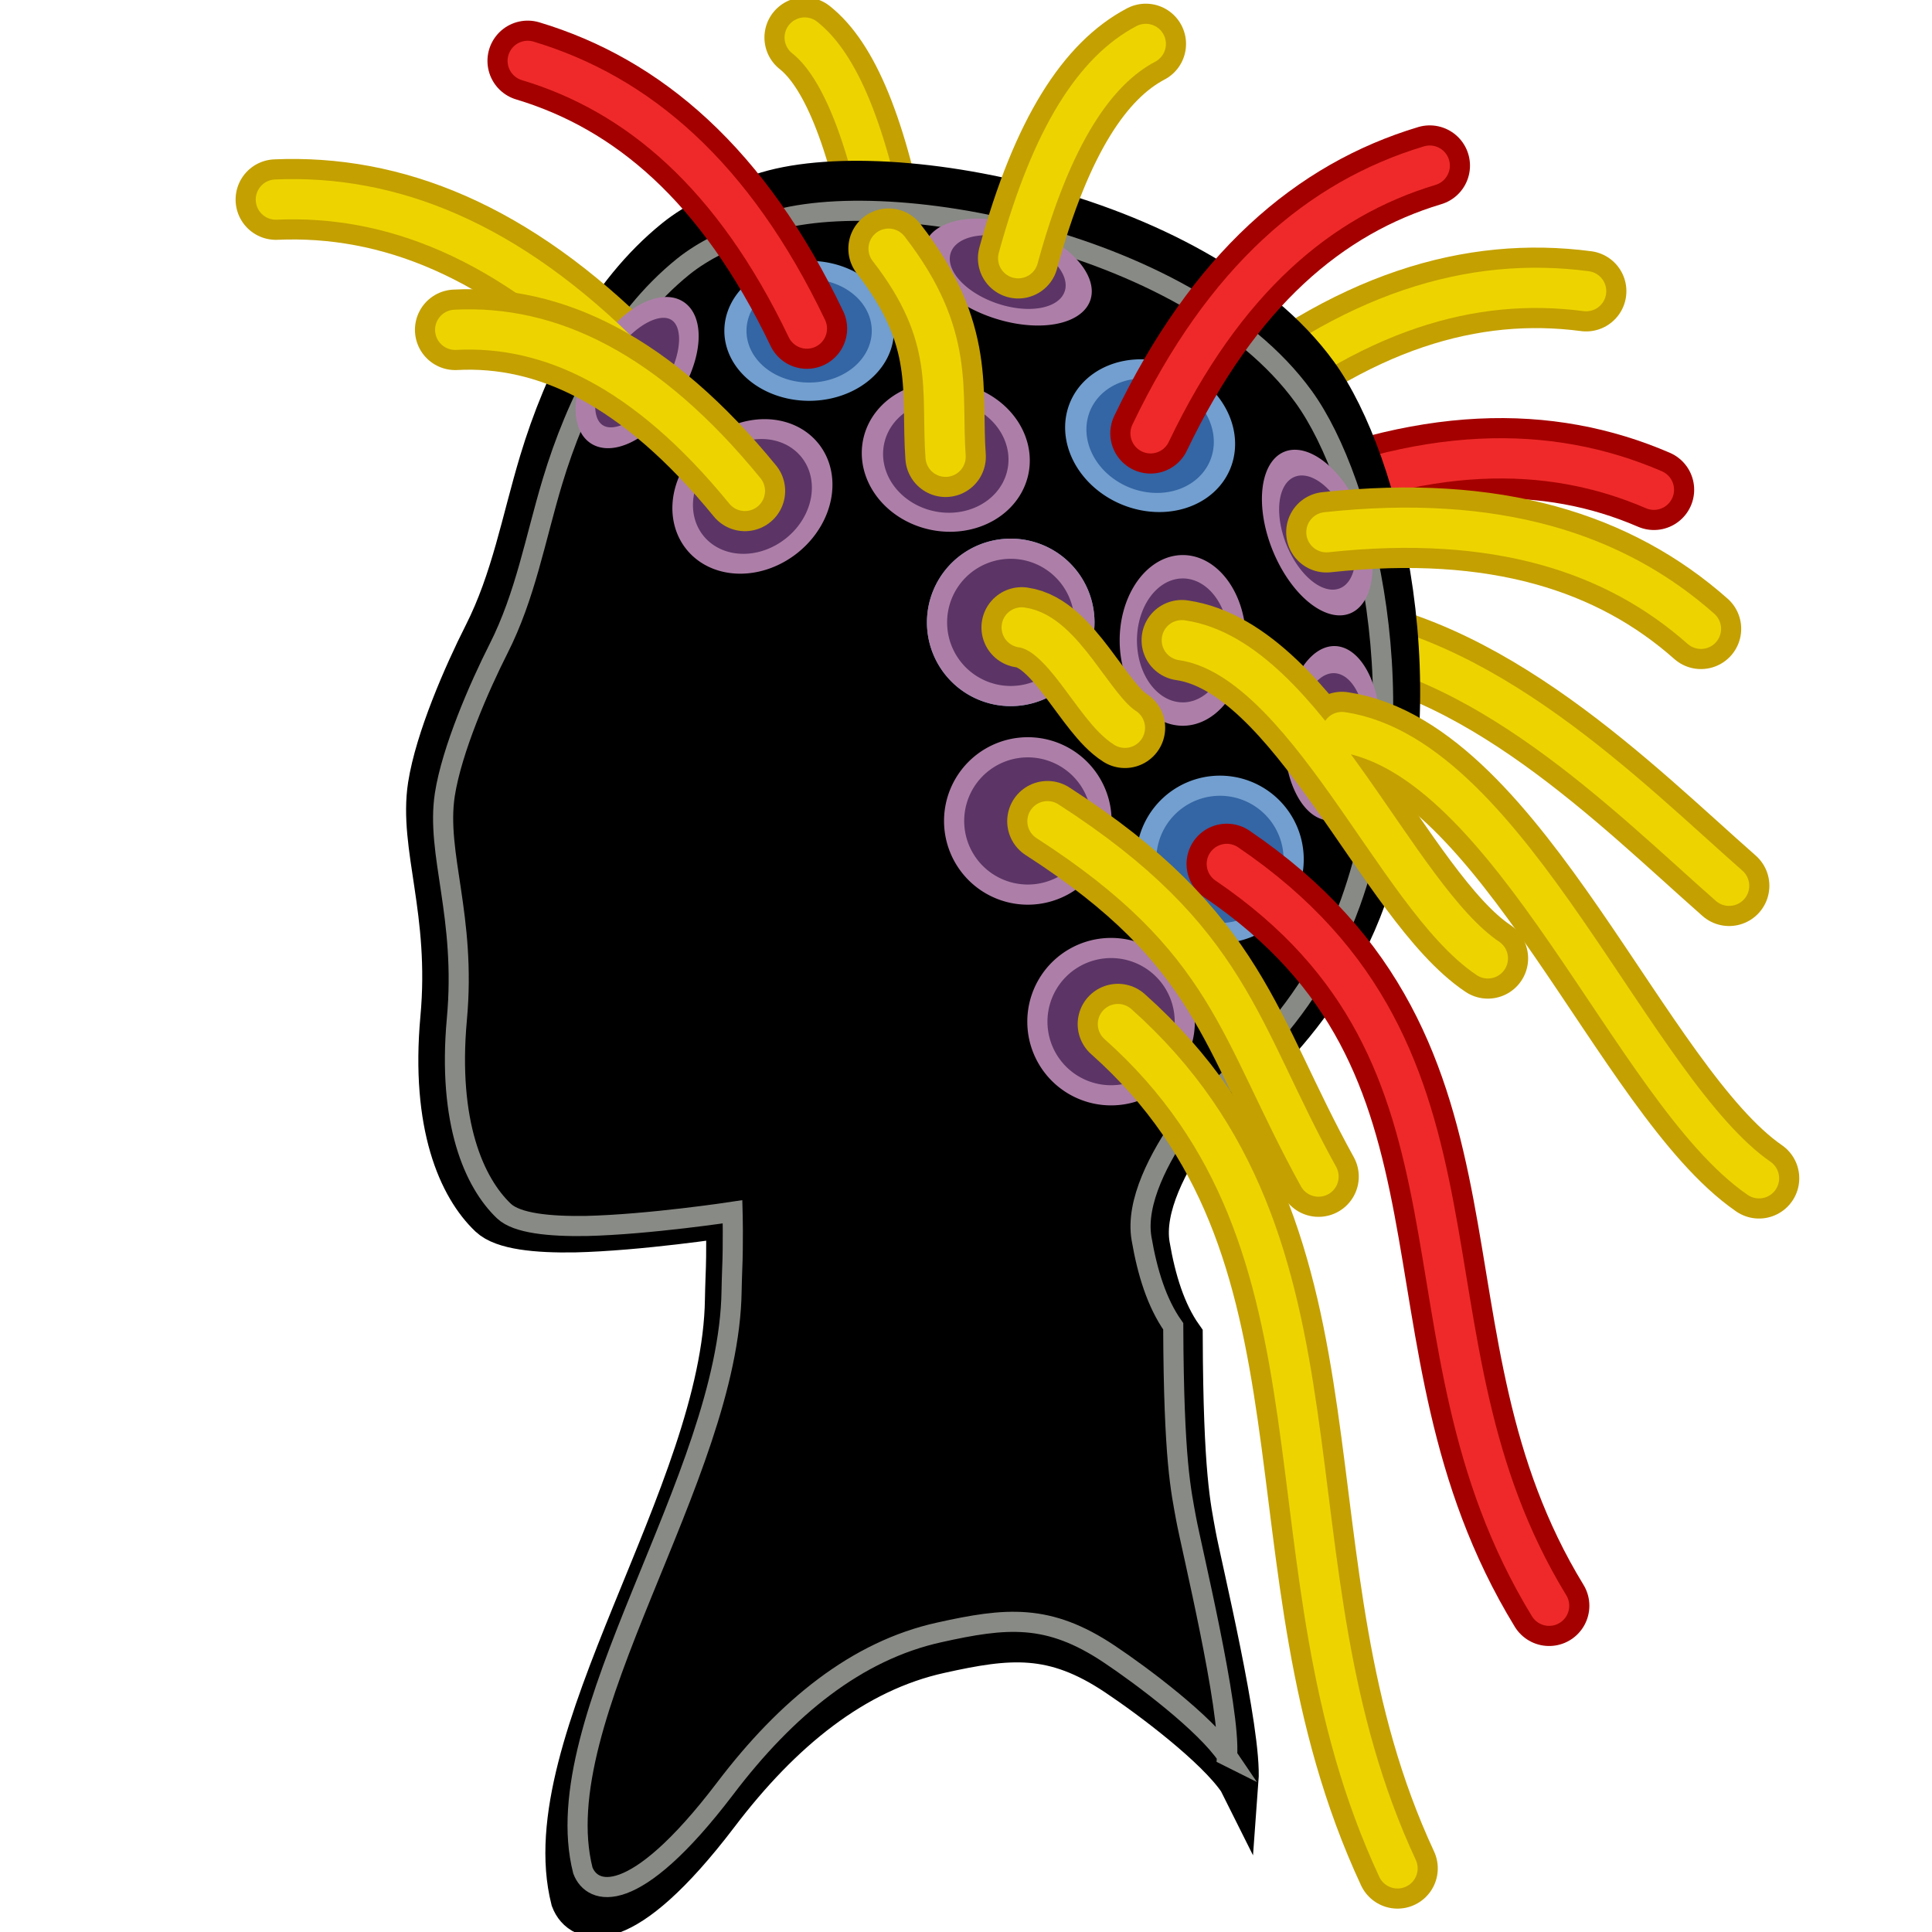 <?xml version="1.0" encoding="UTF-8" standalone="no"?>
<!-- Generator: Adobe Illustrator 15.0.0, SVG Export Plug-In . SVG Version: 6.00 Build 0)  -->

<svg
   xmlns:dc="http://purl.org/dc/elements/1.1/"
   xmlns:cc="http://creativecommons.org/ns#"
   xmlns:rdf="http://www.w3.org/1999/02/22-rdf-syntax-ns#"
   xmlns:svg="http://www.w3.org/2000/svg"
   xmlns="http://www.w3.org/2000/svg"
   xmlns:xlink="http://www.w3.org/1999/xlink"
   xmlns:sodipodi="http://sodipodi.sourceforge.net/DTD/sodipodi-0.dtd"
   xmlns:inkscape="http://www.inkscape.org/namespaces/inkscape"
   version="1.0"
   id="Layer_1"
   x="0px"
   y="0px"
   width="48"
   height="48"
   viewBox="0 0 612 792"
   enable-background="new 0 0 612 792"
   xml:space="preserve"
   sodipodi:version="0.32"
   inkscape:version="0.48.5 r10040"
   sodipodi:docname="plant_guides.svg"
   inkscape:output_extension="org.inkscape.output.svg.inkscape"><defs
     id="defs9211"><linearGradient
       id="linearGradient71044"><stop
         style="stop-color:#465052;stop-opacity:1;"
         offset="0"
         id="stop71046" /><stop
         id="stop71052"
         offset="0.497"
         style="stop-color:#353b3d;stop-opacity:1;" /><stop
         style="stop-color:#000000;stop-opacity:1;"
         offset="1"
         id="stop71048" /></linearGradient><inkscape:perspective
       sodipodi:type="inkscape:persp3d"
       inkscape:vp_x="0 : 396 : 1"
       inkscape:vp_y="0 : 1000 : 0"
       inkscape:vp_z="612 : 396 : 1"
       inkscape:persp3d-origin="306 : 264 : 1"
       id="perspective9215" /><linearGradient
       inkscape:collect="always"
       xlink:href="#SVGID_1_"
       id="linearGradient9271"
       gradientUnits="userSpaceOnUse"
       x1="340.353"
       y1="475.421"
       x2="335.096"
       y2="457.896" /><radialGradient
       inkscape:collect="always"
       xlink:href="#SVGID_2_"
       id="radialGradient9273"
       gradientUnits="userSpaceOnUse"
       gradientTransform="matrix(1.017,0,0,1,-5.605,0)"
       cx="339.367"
       cy="453.958"
       r="95.967" /><radialGradient
       inkscape:collect="always"
       xlink:href="#SVGID_3_"
       id="radialGradient9275"
       gradientUnits="userSpaceOnUse"
       gradientTransform="matrix(1.017,0,0,1,-5.605,0)"
       cx="351.672"
       cy="481.788"
       r="33.5" /><radialGradient
       inkscape:collect="always"
       xlink:href="#SVGID_4_"
       id="radialGradient9277"
       gradientUnits="userSpaceOnUse"
       gradientTransform="matrix(1.017,0,0,1,-5.605,0)"
       cx="359.026"
       cy="475.631"
       r="18.771" /><radialGradient
       inkscape:collect="always"
       xlink:href="#SVGID_5_"
       id="radialGradient9279"
       gradientUnits="userSpaceOnUse"
       gradientTransform="matrix(0.481,0.881,-0.314,0.166,327.089,72.261)"
       cx="352.289"
       cy="458.565"
       r="26.958" /><radialGradient
       inkscape:collect="always"
       xlink:href="#SVGID_6_"
       id="radialGradient9281"
       gradientUnits="userSpaceOnUse"
       gradientTransform="matrix(-0.514,0.863,-0.175,-0.101,585.923,209.356)"
       cx="334.403"
       cy="452.116"
       r="21.01" /><radialGradient
       inkscape:collect="always"
       xlink:href="#SVGID_7_"
       id="radialGradient9283"
       gradientUnits="userSpaceOnUse"
       gradientTransform="matrix(1.007,-0.141,0.101,0.693,-51.073,196.57)"
       cx="335.654"
       cy="485.615"
       r="26.517" /><radialGradient
       inkscape:collect="always"
       xlink:href="#SVGID_8_"
       id="radialGradient9285"
       gradientUnits="userSpaceOnUse"
       gradientTransform="matrix(0.986,-0.245,0.174,0.679,-78.438,239.297)"
       cx="347.987"
       cy="479.824"
       r="13.794" /><linearGradient
       id="SVGID_1_"
       gradientUnits="userSpaceOnUse"
       x1="340.353"
       y1="475.421"
       x2="335.096"
       y2="457.896"><stop
         offset="0"
         style="stop-color:#D8B08D;stop-opacity:0.75"
         id="stop9123" /><stop
         offset="0.203"
         style="stop-color:#E9CFB5;stop-opacity:0.385"
         id="stop9125" /><stop
         offset="0.749"
         style="stop-color:#FFFFFF;stop-opacity:0"
         id="stop9127" /></linearGradient><radialGradient
       id="SVGID_2_"
       cx="339.367"
       cy="453.958"
       r="95.967"
       gradientTransform="matrix(1.017,0,0,1,-5.605,0)"
       gradientUnits="userSpaceOnUse"><stop
         offset="0"
         style="stop-color:#CDA183;stop-opacity:0.75"
         id="stop9132" /><stop
         offset="0.141"
         style="stop-color:#E9CFB5;stop-opacity:0.385"
         id="stop9134" /><stop
         offset="0.607"
         style="stop-color:#FFFFFF;stop-opacity:0"
         id="stop9136" /></radialGradient><radialGradient
       id="SVGID_3_"
       cx="351.672"
       cy="481.788"
       r="33.5"
       gradientTransform="matrix(1.017,0,0,1,-5.605,0)"
       gradientUnits="userSpaceOnUse"><stop
         offset="0"
         style="stop-color:#161002;stop-opacity:0.89"
         id="stop9143" /><stop
         offset="0.331"
         style="stop-color:#3F2E01;stop-opacity:0.385"
         id="stop9145" /><stop
         offset="0.749"
         style="stop-color:#4C2F04;stop-opacity:0"
         id="stop9147" /></radialGradient><radialGradient
       id="SVGID_4_"
       cx="359.026"
       cy="475.631"
       r="18.771"
       gradientTransform="matrix(1.017,0,0,1,-5.605,0)"
       gradientUnits="userSpaceOnUse"><stop
         offset="0.037"
         style="stop-color:#443A22"
         id="stop9156" /><stop
         offset="0.429"
         style="stop-color:#1F1000;stop-opacity:0.385"
         id="stop9158" /><stop
         offset="1"
         style="stop-color:#4E3107;stop-opacity:0"
         id="stop9160" /></radialGradient><radialGradient
       id="SVGID_5_"
       cx="352.289"
       cy="458.565"
       r="26.958"
       gradientTransform="matrix(0.481,0.881,-0.314,0.166,327.089,72.261)"
       gradientUnits="userSpaceOnUse"><stop
         offset="0.037"
         style="stop-color:#8A756F"
         id="stop9165" /><stop
         offset="0.429"
         style="stop-color:#633812;stop-opacity:0.385"
         id="stop9167" /><stop
         offset="1"
         style="stop-color:#6F4C39;stop-opacity:0"
         id="stop9169" /></radialGradient><radialGradient
       id="SVGID_6_"
       cx="334.403"
       cy="452.116"
       r="21.01"
       gradientTransform="matrix(-0.514,0.863,-0.175,-0.101,585.923,209.356)"
       gradientUnits="userSpaceOnUse"><stop
         offset="0"
         style="stop-color:#ECE7E8;stop-opacity:0.52"
         id="stop9174" /><stop
         offset="0.203"
         style="stop-color:#DED8CD;stop-opacity:0.385"
         id="stop9176" /><stop
         offset="0.749"
         style="stop-color:#603E14;stop-opacity:0"
         id="stop9178" /></radialGradient><radialGradient
       id="SVGID_7_"
       cx="335.654"
       cy="485.615"
       r="26.517"
       gradientTransform="matrix(1.007,-0.141,0.101,0.693,-51.073,196.57)"
       gradientUnits="userSpaceOnUse"><stop
         offset="0"
         style="stop-color:#CD925D"
         id="stop9197" /><stop
         offset="0.749"
         style="stop-color:#FFFFFF;stop-opacity:0"
         id="stop9199" /></radialGradient><radialGradient
       id="SVGID_8_"
       cx="347.987"
       cy="479.824"
       r="13.794"
       gradientTransform="matrix(0.986,-0.245,0.174,0.679,-78.438,239.297)"
       gradientUnits="userSpaceOnUse"><stop
         offset="0"
         style="stop-color:#CD925D"
         id="stop9204" /><stop
         offset="0.749"
         style="stop-color:#FFFFFF;stop-opacity:0"
         id="stop9206" /></radialGradient></defs><sodipodi:namedview
     inkscape:window-height="1475"
     inkscape:window-width="2560"
     inkscape:pageshadow="2"
     inkscape:pageopacity="0.0"
     guidetolerance="10.0"
     gridtolerance="10.0"
     objecttolerance="10.0"
     borderopacity="1.0"
     bordercolor="#666666"
     pagecolor="#ffffff"
     id="base"
     showgrid="false"
     inkscape:zoom="18.666667"
     inkscape:cx="10.918344"
     inkscape:cy="20.698778"
     inkscape:window-x="0"
     inkscape:window-y="0"
     inkscape:current-layer="Layer_1"
     inkscape:window-maximized="1" /><path
     style="fill:none;stroke:#c4a000;stroke-width:33;stroke-linecap:round;stroke-linejoin:miter;stroke-miterlimit:4;stroke-opacity:1;stroke-dasharray:none"
     d="m 448.739,259.828 c 68.827,5.792 128.382,66.572 170.094,103.286"
     id="path71155"
     inkscape:connector-curvature="0"
     sodipodi:nodetypes="cc" /><path
     sodipodi:nodetypes="cc"
     inkscape:connector-curvature="0"
     id="path71157"
     d="M 410.826,172.474 C 464.243,127.329 513.567,113.221 560.219,119.361"
     style="fill:none;stroke:#c4a000;stroke-width:33;stroke-linecap:round;stroke-linejoin:miter;stroke-miterlimit:4;stroke-opacity:1;stroke-dasharray:none" /><path
     sodipodi:nodetypes="cc"
     inkscape:connector-curvature="0"
     id="path71159"
     d="M 274.675,103.235 C 265.493,52.727 253.575,26.224 239.87,15.382"
     style="fill:none;stroke:#c4a000;stroke-width:33;stroke-linecap:round;stroke-linejoin:miter;stroke-miterlimit:4;stroke-opacity:1;stroke-dasharray:none" /><path
     sodipodi:nodetypes="cc"
     inkscape:connector-curvature="0"
     id="path71141"
     d="m 448.739,259.828 c 68.827,5.792 128.382,66.572 170.094,103.286"
     style="fill:none;stroke:#edd400;stroke-width:16.5px;stroke-linecap:round;stroke-linejoin:miter;stroke-opacity:1" /><path
     style="fill:none;stroke:#edd400;stroke-width:16.5px;stroke-linecap:round;stroke-linejoin:miter;stroke-opacity:1"
     d="M 410.826,172.474 C 464.243,127.329 513.567,113.221 560.219,119.361"
     id="path71137"
     inkscape:connector-curvature="0"
     sodipodi:nodetypes="cc" /><path
     style="fill:none;stroke:#edd400;stroke-width:16.5px;stroke-linecap:round;stroke-linejoin:miter;stroke-opacity:1"
     d="M 274.675,103.235 C 265.493,52.727 253.575,26.224 239.87,15.382"
     id="path71133"
     inkscape:connector-curvature="0"
     sodipodi:nodetypes="cc" /><path
     sodipodi:nodetypes="cc"
     inkscape:connector-curvature="0"
     id="path71080"
     d="m 429.787,211.062 c 63.715,-28.841 115.015,-28.943 158.218,-10.294"
     style="fill:none;stroke:#a40000;stroke-width:33;stroke-linecap:round;stroke-linejoin:miter;stroke-miterlimit:4;stroke-opacity:1;stroke-dasharray:none" /><path
     style="fill:none;stroke:#ef2929;stroke-width:16.5px;stroke-linecap:round;stroke-linejoin:miter;stroke-opacity:1"
     d="m 429.787,211.062 c 63.715,-28.841 115.015,-28.943 158.218,-10.294"
     id="path71082"
     inkscape:connector-curvature="0"
     sodipodi:nodetypes="cc" /><path
     d="m 417.667,730.137 c -9.342,-13.829 -36.047,-33.894 -50.094,-43.257 -25.88,-17.282 -43.689,-15.496 -72.213,-9.156 -34.913,7.713 -64.726,31.816 -90.915,66.329 -39,51.228 -56.483,45.026 -60.381,34.719 -16.366,-64.353 62.064,-166.586 63.163,-246.108 0.034,-2.508 0.137,-5.463 0.24,-8.555 0.532,-11.836 0.172,-24.961 0.172,-24.961 0,0 -35.463,5.394 -62.201,6.013 -15.439,0.241 -29.349,-1.099 -34.862,-6.305 -12.657,-12.008 -24.008,-37.554 -20.024,-81.429 4.053,-43.893 -8.982,-70.228 -5.1,-95.447 2.988,-19.103 14.632,-45.748 22.806,-61.896 11.437,-22.573 15.525,-46.452 22.875,-70.898 10.167,-33.705 27.546,-68.682 55.469,-91.255 8.896,-7.181 19.7,-11.909 30.723,-16.767 46.403,-20.452 183.595,4.013 232.843,71.962 26.245,36.211 49.574,132.037 19.918,214.687 -20.491,57.106 -63.99,83.431 -70.811,93.215 -10.255,14.711 -20.608,33.929 -17.946,49.459 2.456,14.327 6.474,27.384 13.464,37.279 0.223,57.275 3.314,69.73 5.461,81.67 2.181,11.888 18.908,80.793 17.414,100.704 z"
     id="path9118"
     inkscape:connector-curvature="0"
     sodipodi:nodetypes="cccccccccccccccsssssccc"
     style="fill:#000000;fill-opacity:1;stroke:#000000;stroke-width:16.5;stroke-miterlimit:4;stroke-dasharray:none" /><path
     style="fill:none;stroke:#888a85;stroke-width:8.25;stroke-miterlimit:4;stroke-dasharray:none"
     sodipodi:nodetypes="cccccccccccccccsssssccc"
     inkscape:connector-curvature="0"
     id="path71042"
     d="m 413.037,719.804 c -9.018,-13.353 -34.795,-32.728 -48.354,-41.768 -24.981,-16.687 -42.171,-14.962 -69.705,-8.841 -33.701,7.448 -62.478,30.72 -87.758,64.045 -37.646,49.465 -54.521,43.476 -58.284,33.524 -15.798,-62.138 59.908,-160.851 60.969,-237.636 0.033,-2.422 0.133,-5.275 0.232,-8.261 0.514,-11.429 0.166,-24.102 0.166,-24.102 0,0 -34.231,5.209 -60.041,5.806 -14.903,0.232 -28.33,-1.062 -33.651,-6.088 -12.217,-11.595 -23.174,-36.261 -19.329,-78.626 3.912,-42.382 -8.67,-67.811 -4.923,-92.161 2.884,-18.446 14.123,-44.173 22.014,-59.766 11.04,-21.796 14.985,-44.853 22.08,-68.457 9.813,-32.545 26.589,-66.318 53.543,-88.114 8.587,-6.934 19.016,-11.499 29.656,-16.19 44.792,-19.748 177.219,3.875 224.757,69.485 25.333,34.964 47.852,127.492 19.226,207.297 -19.779,55.14 -61.768,80.559 -68.352,90.006 -9.899,14.205 -19.892,32.761 -17.323,47.756 2.37,13.834 6.249,26.441 12.996,35.995 0.215,55.303 3.199,67.33 5.271,78.858 2.105,11.479 18.251,78.012 16.809,97.237 z" /><path
     sodipodi:type="arc"
     style="color:#000000;fill:#3465a4;fill-opacity:1;fill-rule:nonzero;stroke:#729fcf;stroke-width:0.322;stroke-linecap:butt;stroke-linejoin:miter;stroke-miterlimit:4;stroke-opacity:1;stroke-dasharray:none;stroke-dashoffset:0;marker:none;visibility:visible;display:inline;overflow:visible;enable-background:accumulate"
     id="path71054"
     sodipodi:cx="21.910713"
     sodipodi:cy="10.232143"
     sodipodi:rx="1.0714285"
     sodipodi:ry="1.0714285"
     d="m 22.982,10.232 a 1.071,1.071 0 1 1 -2.143,0 1.071,1.071 0 1 1 2.143,0 z"
     transform="matrix(28.198,0,0,23.282,-376.139,-102.602)" /><path
     transform="matrix(26.782,11.152,-9.575,22.997,-107.36,-301.049)"
     d="m 22.982,10.232 a 1.071,1.071 0 1 1 -2.143,0 1.071,1.071 0 1 1 2.143,0 z"
     sodipodi:ry="1.0714285"
     sodipodi:rx="1.0714285"
     sodipodi:cy="10.232143"
     sodipodi:cx="21.910713"
     id="path71056"
     style="color:#000000;fill:#3465a4;fill-opacity:1;fill-rule:nonzero;stroke:#729fcf;stroke-width:0.307;stroke-linecap:butt;stroke-linejoin:miter;stroke-miterlimit:4;stroke-opacity:1;stroke-dasharray:none;stroke-dashoffset:0;marker:none;visibility:visible;display:inline;overflow:visible;enable-background:accumulate"
     sodipodi:type="arc" /><path
     sodipodi:type="arc"
     style="color:#000000;fill:#3465a4;fill-opacity:1;fill-rule:nonzero;stroke:#729fcf;stroke-width:0.293;stroke-linecap:butt;stroke-linejoin:miter;stroke-miterlimit:4;stroke-opacity:1;stroke-dasharray:none;stroke-dashoffset:0;marker:none;visibility:visible;display:inline;overflow:visible;enable-background:accumulate"
     id="path71058"
     sodipodi:cx="21.910713"
     sodipodi:cy="10.232143"
     sodipodi:rx="1.0714285"
     sodipodi:ry="1.0714285"
     d="m 22.982,10.232 a 1.071,1.071 0 1 1 -2.143,0 1.071,1.071 0 1 1 2.143,0 z"
     transform="matrix(28.198,0,0,28.183,-207.723,63.925)" /><path
     sodipodi:nodetypes="cc"
     inkscape:connector-curvature="0"
     id="path71066"
     d="M 240.775,134.691 C 210.583,71.602 171.391,38.498 126.326,24.956"
     style="fill:none;stroke:#a40000;stroke-width:33;stroke-linecap:round;stroke-linejoin:miter;stroke-miterlimit:4;stroke-opacity:1;stroke-dasharray:none" /><path
     style="fill:none;stroke:#a40000;stroke-width:33;stroke-linecap:round;stroke-linejoin:miter;stroke-miterlimit:4;stroke-opacity:1;stroke-dasharray:none"
     d="M 381.655,177.633 C 411.846,114.544 451.039,81.44 496.103,67.898"
     id="path71068"
     inkscape:connector-curvature="0"
     sodipodi:nodetypes="cc" /><path
     sodipodi:nodetypes="cc"
     inkscape:connector-curvature="0"
     id="path71070"
     d="m 412.913,354.16 c 117.657,79.828 64.732,193.838 132.128,304.096"
     style="fill:none;stroke:#a40000;stroke-width:33;stroke-linecap:round;stroke-linejoin:miter;stroke-miterlimit:4;stroke-opacity:1;stroke-dasharray:none" /><path
     style="fill:none;stroke:#ef2929;stroke-width:16.5px;stroke-linecap:round;stroke-linejoin:miter;stroke-opacity:1"
     d="M 240.775,134.691 C 210.583,71.602 171.391,38.498 126.326,24.956"
     id="path71060"
     inkscape:connector-curvature="0"
     sodipodi:nodetypes="cc" /><path
     sodipodi:nodetypes="cc"
     inkscape:connector-curvature="0"
     id="path71062"
     d="M 381.655,177.633 C 411.846,114.544 451.039,81.44 496.103,67.898"
     style="fill:none;stroke:#ef2929;stroke-width:16.5px;stroke-linecap:round;stroke-linejoin:miter;stroke-opacity:1" /><path
     style="fill:none;stroke:#ef2929;stroke-width:16.5px;stroke-linecap:round;stroke-linejoin:miter;stroke-opacity:1"
     d="m 412.913,354.16 c 117.657,79.828 64.732,193.838 132.128,304.096"
     id="path71064"
     inkscape:connector-curvature="0"
     sodipodi:nodetypes="cc" /><path
     transform="matrix(27.598,5.787,-5.113,24.385,-254.656,-189.06)"
     d="m 22.982,10.232 a 1.071,1.071 0 1 1 -2.143,0 1.071,1.071 0 1 1 2.143,0 z"
     sodipodi:ry="1.0714285"
     sodipodi:rx="1.0714285"
     sodipodi:cy="10.232143"
     sodipodi:cx="21.910713"
     id="path71103"
     style="color:#000000;fill:#5c3566;fill-opacity:1;fill-rule:nonzero;stroke:#ad7fa8;stroke-width:0.311;stroke-linecap:butt;stroke-linejoin:miter;stroke-miterlimit:4;stroke-opacity:1;stroke-dasharray:none;stroke-dashoffset:0;marker:none;visibility:visible;display:inline;overflow:visible;enable-background:accumulate"
     sodipodi:type="arc" /><path
     sodipodi:type="arc"
     style="color:#000000;fill:#5c3566;fill-opacity:1;fill-rule:nonzero;stroke:#ad7fa8;stroke-width:0.394;stroke-linecap:butt;stroke-linejoin:miter;stroke-miterlimit:4;stroke-opacity:1;stroke-dasharray:none;stroke-dashoffset:0;marker:none;visibility:visible;display:inline;overflow:visible;enable-background:accumulate"
     id="path71105"
     sodipodi:cx="21.910713"
     sodipodi:cy="10.232143"
     sodipodi:rx="1.0714285"
     sodipodi:ry="1.0714285"
     d="m 22.982,10.232 a 1.071,1.071 0 1 1 -2.143,0 1.071,1.071 0 1 1 2.143,0 z"
     transform="matrix(26.698,9.076,-4.995,14.695,-210.754,-237.684)" /><path
     transform="matrix(10.645,26.113,-14.372,5.859,363.814,-413.782)"
     d="m 22.982,10.232 a 1.071,1.071 0 1 1 -2.143,0 1.071,1.071 0 1 1 2.143,0 z"
     sodipodi:ry="1.0714285"
     sodipodi:rx="1.0714285"
     sodipodi:cy="10.232143"
     sodipodi:cx="21.910713"
     id="path71107"
     style="color:#000000;fill:#5c3566;fill-opacity:1;fill-rule:nonzero;stroke:#ad7fa8;stroke-width:0.394;stroke-linecap:butt;stroke-linejoin:miter;stroke-miterlimit:4;stroke-opacity:1;stroke-dasharray:none;stroke-dashoffset:0;marker:none;visibility:visible;display:inline;overflow:visible;enable-background:accumulate"
     sodipodi:type="arc" /><path
     sodipodi:type="arc"
     style="color:#000000;fill:#5c3566;fill-opacity:1;fill-rule:nonzero;stroke:#ad7fa8;stroke-width:0.394;stroke-linecap:butt;stroke-linejoin:miter;stroke-miterlimit:4;stroke-opacity:1;stroke-dasharray:none;stroke-dashoffset:0;marker:none;visibility:visible;display:inline;overflow:visible;enable-background:accumulate"
     id="path71109"
     sodipodi:cx="21.910713"
     sodipodi:cy="10.232143"
     sodipodi:rx="1.0714285"
     sodipodi:ry="1.0714285"
     d="m 22.982,10.232 a 1.071,1.071 0 1 1 -2.143,0 1.071,1.071 0 1 1 2.143,0 z"
     transform="matrix(-0.983,28.183,-15.511,-0.541,636.371,-311.364)" /><path
     sodipodi:type="arc"
     style="color:#000000;fill:#5c3566;fill-opacity:1;fill-rule:nonzero;stroke:#ad7fa8;stroke-width:0.34;stroke-linecap:butt;stroke-linejoin:miter;stroke-miterlimit:4;stroke-opacity:1;stroke-dasharray:none;stroke-dashoffset:0;marker:none;visibility:visible;display:inline;overflow:visible;enable-background:accumulate"
     id="path71111"
     sodipodi:cx="21.910713"
     sodipodi:cy="10.232143"
     sodipodi:rx="1.0714285"
     sodipodi:ry="1.0714285"
     d="m 22.982,10.232 a 1.071,1.071 0 1 1 -2.143,0 1.071,1.071 0 1 1 2.143,0 z"
     transform="matrix(20.847,0,0,28.183,-61.894,-25.841)" /><path
     transform="matrix(28.198,0,0,28.183,-293.494,-33.229)"
     d="m 22.982,10.232 a 1.071,1.071 0 1 1 -2.143,0 1.071,1.071 0 1 1 2.143,0 z"
     sodipodi:ry="1.0714285"
     sodipodi:rx="1.0714285"
     sodipodi:cy="10.232143"
     sodipodi:cx="21.910713"
     id="path71113"
     style="color:#000000;fill:#3465a4;fill-opacity:1;fill-rule:nonzero;stroke:#729fcf;stroke-width:0.293;stroke-linecap:butt;stroke-linejoin:miter;stroke-miterlimit:4;stroke-opacity:1;stroke-dasharray:none;stroke-dashoffset:0;marker:none;visibility:visible;display:inline;overflow:visible;enable-background:accumulate"
     sodipodi:type="arc" /><path
     sodipodi:type="arc"
     style="color:#000000;fill:#5c3566;fill-opacity:1;fill-rule:nonzero;stroke:#ad7fa8;stroke-width:0.293;stroke-linecap:butt;stroke-linejoin:miter;stroke-miterlimit:4;stroke-opacity:1;stroke-dasharray:none;stroke-dashoffset:0;marker:none;visibility:visible;display:inline;overflow:visible;enable-background:accumulate"
     id="path71115"
     sodipodi:cx="21.910713"
     sodipodi:cy="10.232143"
     sodipodi:rx="1.0714285"
     sodipodi:ry="1.0714285"
     d="m 22.982,10.232 a 1.071,1.071 0 1 1 -2.143,0 1.071,1.071 0 1 1 2.143,0 z"
     transform="matrix(28.198,0,0,28.183,-286.492,48.171)" /><path
     transform="matrix(28.198,0,0,28.183,-252.359,130.445)"
     d="m 22.982,10.232 a 1.071,1.071 0 1 1 -2.143,0 1.071,1.071 0 1 1 2.143,0 z"
     sodipodi:ry="1.0714285"
     sodipodi:rx="1.0714285"
     sodipodi:cy="10.232143"
     sodipodi:cx="21.910713"
     id="path71117"
     style="color:#000000;fill:#5c3566;fill-opacity:1;fill-rule:nonzero;stroke:#ad7fa8;stroke-width:0.293;stroke-linecap:butt;stroke-linejoin:miter;stroke-miterlimit:4;stroke-opacity:1;stroke-dasharray:none;stroke-dashoffset:0;marker:none;visibility:visible;display:inline;overflow:visible;enable-background:accumulate"
     sodipodi:type="arc" /><path
     sodipodi:type="arc"
     style="color:#000000;fill:#5c3566;fill-opacity:1;fill-rule:nonzero;stroke:#ad7fa8;stroke-width:0.293;stroke-linecap:butt;stroke-linejoin:miter;stroke-miterlimit:4;stroke-opacity:1;stroke-dasharray:none;stroke-dashoffset:0;marker:none;visibility:visible;display:inline;overflow:visible;enable-background:accumulate"
     id="path71119"
     sodipodi:cx="21.910713"
     sodipodi:cy="10.232143"
     sodipodi:rx="1.0714285"
     sodipodi:ry="1.0714285"
     d="m 22.982,10.232 a 1.071,1.071 0 1 1 -2.143,0 1.071,1.071 0 1 1 2.143,0 z"
     transform="matrix(28.198,0,0,28.183,-293.494,-33.229)" /><path
     transform="matrix(22.082,-17.538,14.986,18.871,-418.718,394.68)"
     d="m 22.982,10.232 a 1.071,1.071 0 1 1 -2.143,0 1.071,1.071 0 1 1 2.143,0 z"
     sodipodi:ry="1.0714285"
     sodipodi:rx="1.0714285"
     sodipodi:cy="10.232143"
     sodipodi:cx="21.910713"
     id="path71121"
     style="color:#000000;fill:#5c3566;fill-opacity:1;fill-rule:nonzero;stroke:#ad7fa8;stroke-width:0.316;stroke-linecap:butt;stroke-linejoin:miter;stroke-miterlimit:4;stroke-opacity:1;stroke-dasharray:none;stroke-dashoffset:0;marker:none;visibility:visible;display:inline;overflow:visible;enable-background:accumulate"
     sodipodi:type="arc" /><path
     style="fill:none;stroke:#c4a000;stroke-width:33;stroke-linecap:round;stroke-linejoin:miter;stroke-miterlimit:4;stroke-opacity:1;stroke-dasharray:none"
     d="M 167.226,147.855 C 117.985,98.187 70.094,79.797 23.082,81.812"
     id="path71161"
     inkscape:connector-curvature="0"
     sodipodi:nodetypes="cc" /><path
     style="fill:none;stroke:#c4a000;stroke-width:33;stroke-linecap:round;stroke-linejoin:miter;stroke-miterlimit:4;stroke-opacity:1;stroke-dasharray:none"
     d="M 327.391,105.861 C 341.191,55.352 359.103,28.849 379.7,18.008"
     id="path71165"
     inkscape:connector-curvature="0"
     sodipodi:nodetypes="cc" /><path
     style="fill:none;stroke:#c4a000;stroke-width:33;stroke-linecap:round;stroke-linejoin:miter;stroke-miterlimit:4;stroke-opacity:1;stroke-dasharray:none"
     d="m 453.753,218.182 c 69.532,-7.519 118.303,8.394 153.53,39.593"
     id="path71167"
     inkscape:connector-curvature="0"
     sodipodi:nodetypes="cc" /><path
     sodipodi:nodetypes="cc"
     inkscape:connector-curvature="0"
     id="path71169"
     d="m 460.117,300.09 c 69.181,10.258 119.366,147.363 170.969,182.935"
     style="fill:none;stroke:#c4a000;stroke-width:33;stroke-linecap:round;stroke-linejoin:miter;stroke-miterlimit:4;stroke-opacity:1;stroke-dasharray:none" /><path
     style="fill:none;stroke:#c4a000;stroke-width:33;stroke-linecap:round;stroke-linejoin:miter;stroke-miterlimit:4;stroke-opacity:1;stroke-dasharray:none"
     d="M 368.277,419.805 C 470.347,510.662 424.433,640.423 482.9,765.914"
     id="path71171"
     inkscape:connector-curvature="0"
     sodipodi:nodetypes="cc" /><path
     sodipodi:nodetypes="cc"
     inkscape:connector-curvature="0"
     id="path71173"
     d="m 339.395,336.655 c 75.334,48.513 78.06,85.827 111.123,145.673"
     style="fill:none;stroke:#c4a000;stroke-width:33;stroke-linecap:round;stroke-linejoin:miter;stroke-miterlimit:4;stroke-opacity:1;stroke-dasharray:none" /><path
     style="fill:none;stroke:#c4a000;stroke-width:33;stroke-linecap:round;stroke-linejoin:miter;stroke-miterlimit:4;stroke-opacity:1;stroke-dasharray:none"
     d="m 394.476,262.454 c 50.766,7.313 87.591,105.059 125.458,130.42"
     id="path71175"
     inkscape:connector-curvature="0"
     sodipodi:nodetypes="cc" /><path
     sodipodi:nodetypes="cc"
     inkscape:connector-curvature="0"
     id="path71177"
     d="m 328.835,257.202 c 17.122,2.307 29.542,33.142 42.313,41.143"
     style="fill:none;stroke:#c4a000;stroke-width:33;stroke-linecap:round;stroke-linejoin:miter;stroke-miterlimit:4;stroke-opacity:1;stroke-dasharray:none" /><path
     style="fill:none;stroke:#c4a000;stroke-width:33;stroke-linecap:round;stroke-linejoin:miter;stroke-miterlimit:4;stroke-opacity:1;stroke-dasharray:none"
     d="m 297.633,187.242 c -1.942,-26.911 4.309,-49.677 -23.365,-85.299"
     id="path71179"
     inkscape:connector-curvature="0"
     sodipodi:nodetypes="cc" /><path
     sodipodi:type="arc"
     style="color:#000000;fill:#5c3566;fill-opacity:1;fill-rule:nonzero;stroke:#ad7fa8;stroke-width:0.316;stroke-linecap:butt;stroke-linejoin:miter;stroke-miterlimit:4;stroke-opacity:1;stroke-dasharray:none;stroke-dashoffset:0;marker:none;visibility:visible;display:inline;overflow:visible;enable-background:accumulate"
     id="path71123"
     sodipodi:cx="21.910713"
     sodipodi:cy="10.232143"
     sodipodi:rx="1.0714285"
     sodipodi:ry="0.65733802"
     d="m 22.982,10.232 a 1.071,0.657 0 1 1 -2.143,0 1.071,0.657 0 1 1 2.143,0 z"
     transform="matrix(15.456,-23.587,20.155,13.209,-373.687,534.388)" /><path
     sodipodi:nodetypes="cc"
     inkscape:connector-curvature="0"
     id="path71125"
     d="M 167.226,147.855 C 117.985,98.187 70.094,79.797 23.082,81.812"
     style="fill:none;stroke:#edd400;stroke-width:16.5px;stroke-linecap:round;stroke-linejoin:miter;stroke-opacity:1" /><path
     sodipodi:nodetypes="cc"
     inkscape:connector-curvature="0"
     id="path71163"
     d="M 215.363,201.246 C 174.792,151.578 135.333,133.188 96.6,135.203"
     style="fill:none;stroke:#c4a000;stroke-width:33;stroke-linecap:round;stroke-linejoin:miter;stroke-miterlimit:4;stroke-opacity:1;stroke-dasharray:none" /><path
     style="fill:none;stroke:#edd400;stroke-width:16.5px;stroke-linecap:round;stroke-linejoin:miter;stroke-opacity:1"
     d="M 215.363,201.246 C 174.792,151.578 135.333,133.188 96.6,135.203"
     id="path71127"
     inkscape:connector-curvature="0"
     sodipodi:nodetypes="cc" /><path
     sodipodi:nodetypes="cc"
     inkscape:connector-curvature="0"
     id="path71131"
     d="M 327.391,105.861 C 341.191,55.352 359.103,28.849 379.7,18.008"
     style="fill:none;stroke:#edd400;stroke-width:16.5px;stroke-linecap:round;stroke-linejoin:miter;stroke-opacity:1" /><path
     sodipodi:nodetypes="cc"
     inkscape:connector-curvature="0"
     id="path71135"
     d="m 453.753,218.182 c 69.532,-7.519 118.303,8.394 153.53,39.593"
     style="fill:none;stroke:#edd400;stroke-width:16.5px;stroke-linecap:round;stroke-linejoin:miter;stroke-opacity:1" /><path
     style="fill:none;stroke:#edd400;stroke-width:16.5px;stroke-linecap:round;stroke-linejoin:miter;stroke-opacity:1"
     d="m 460.117,300.09 c 69.181,10.258 119.366,147.363 170.969,182.935"
     id="path71139"
     inkscape:connector-curvature="0"
     sodipodi:nodetypes="cc" /><path
     sodipodi:nodetypes="cc"
     inkscape:connector-curvature="0"
     id="path71143"
     d="M 368.277,419.805 C 470.347,510.662 424.433,640.423 482.9,765.914"
     style="fill:none;stroke:#edd400;stroke-width:16.5px;stroke-linecap:round;stroke-linejoin:miter;stroke-opacity:1" /><path
     style="fill:none;stroke:#edd400;stroke-width:16.5px;stroke-linecap:round;stroke-linejoin:miter;stroke-opacity:1"
     d="m 339.395,336.655 c 75.334,48.513 78.06,85.827 111.123,145.673"
     id="path71145"
     inkscape:connector-curvature="0"
     sodipodi:nodetypes="cc" /><path
     sodipodi:nodetypes="cc"
     inkscape:connector-curvature="0"
     id="path71147"
     d="m 394.476,262.454 c 50.766,7.313 87.591,105.059 125.458,130.42"
     style="fill:none;stroke:#edd400;stroke-width:16.5px;stroke-linecap:round;stroke-linejoin:miter;stroke-opacity:1" /><path
     style="fill:none;stroke:#edd400;stroke-width:16.5px;stroke-linecap:round;stroke-linejoin:miter;stroke-opacity:1"
     d="m 328.835,257.202 c 17.122,2.307 29.542,33.142 42.313,41.143"
     id="path71149"
     inkscape:connector-curvature="0"
     sodipodi:nodetypes="cc" /><path
     sodipodi:nodetypes="cc"
     inkscape:connector-curvature="0"
     id="path71153"
     d="m 297.633,187.242 c -1.942,-26.911 4.309,-49.677 -23.365,-85.299"
     style="fill:none;stroke:#edd400;stroke-width:16.5px;stroke-linecap:round;stroke-linejoin:miter;stroke-opacity:1" /></svg>